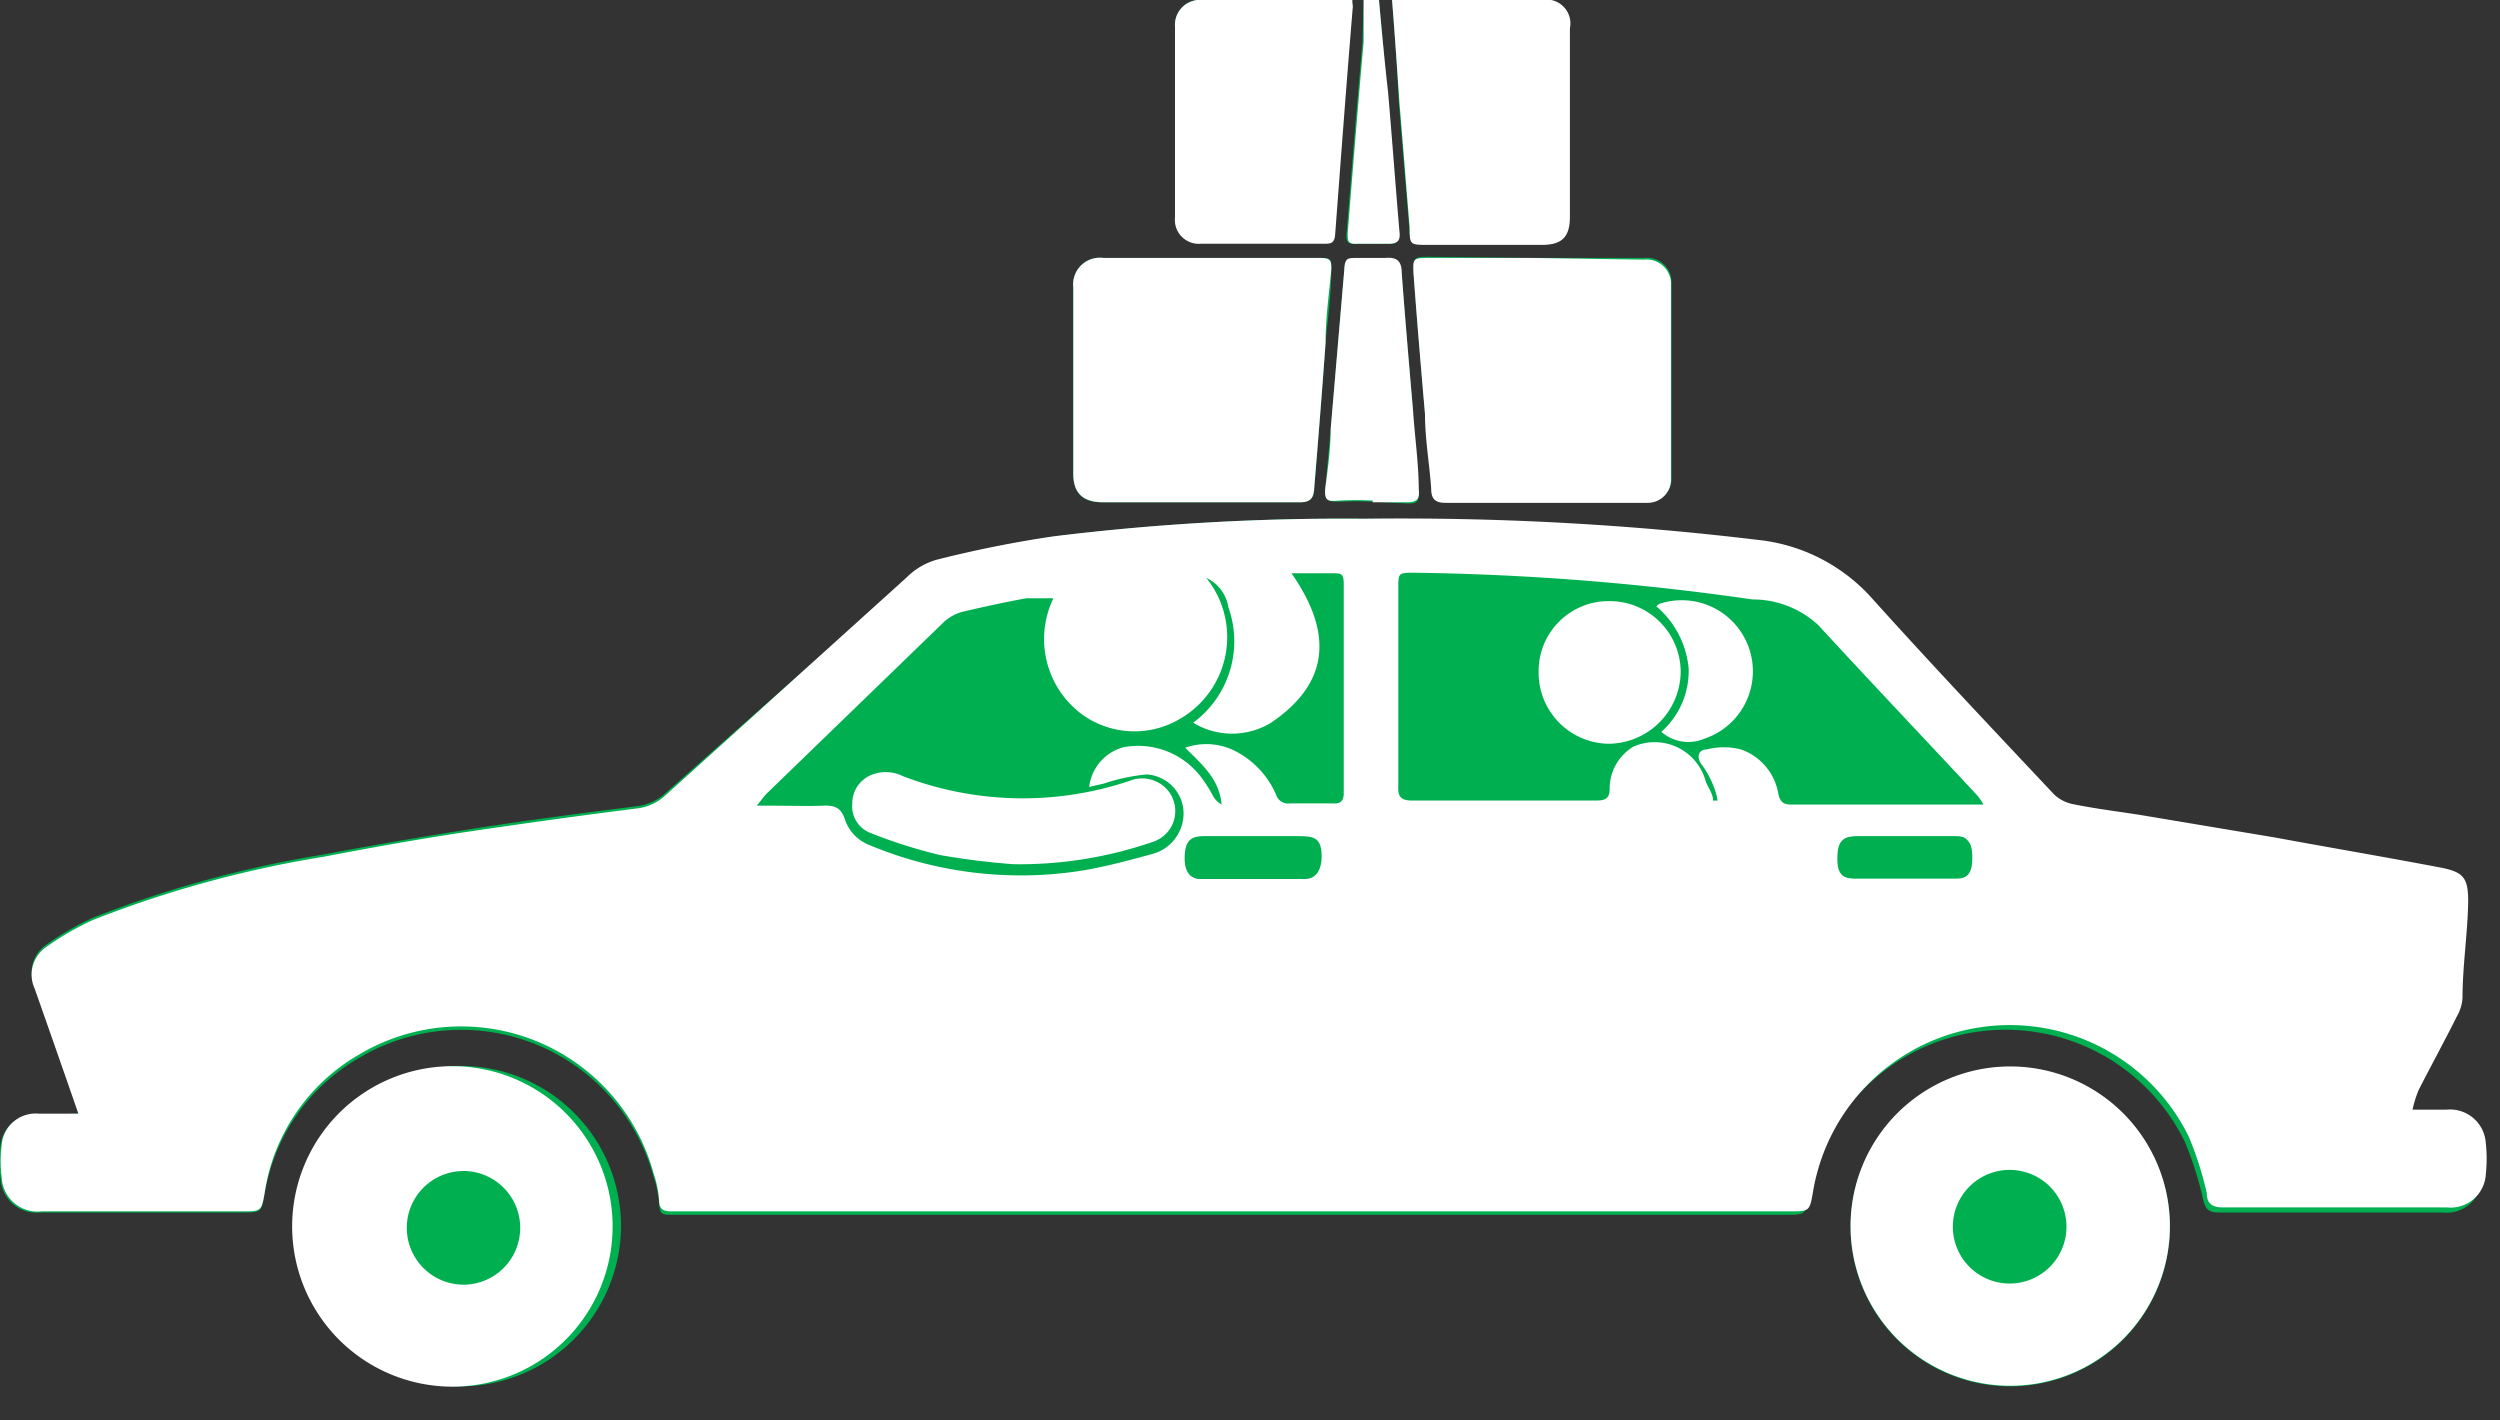 <?xml version="1.0" ?>
<svg xmlns="http://www.w3.org/2000/svg" width="44" height="25" viewBox="0 0 44 25">
  <rect x="0" y="0" width="44" height="25" fill="#333333" stroke="none"/>
  <path d="M1.38 19.6l-0.07-0.24c-0.24-0.66-0.47-1.32-0.7-2a0.59 0.59 0 0 1 0.2-0.73 5 5 0 0 1 0.83-0.48 19.6 19.6 0 0 1 4.05-1.11c0.89-0.17 1.78-0.32 2.67-0.46 0.89 -0.14 1.89-0.27 2.84-0.39 0.19 -0.02 0.37 -0.1 0.51 -0.23l4.29-3.8a1.2 1.2 0 0 1 0.53-0.31 20.65 20.65 0 0 1 2.05-0.41A41.55 41.55 0 0 1 24 9.13a52.2 52.2 0 0 1 6.85 0.46 3.13 3.13 0 0 1 2 1c1.06 1.18 2.15 2.33 3.23 3.48a0.67 0.67 0 0 0 0.32 0.17 c0.39 0.08 0.79 0.13 1.18 0.19 l2.39 0.4 c1 0.17 2 0.34 2.92 0.53 0.4 0.08 0.49 0.18 0.48 0.6 0 0.57 0 1.13-0.1 1.7a0.75 0.75 0 0 1-0.1 0.32 c-0.22 0.44 -0.45 0.86 -0.67 1.29a2.08 2.08 0 0 0-0.11 0.35 h0.6a0.63 0.63 0 0 1 0.69 0.59 c0.02 0.183 0.02 0.367 0 0.55a0.62 0.62 0 0 1-0.69 0.58 h-3.94c-0.2 0-0.24-0.08-0.28-0.25a6 6 0 0 0-0.32-1 3.51 3.51 0 0 0-6.61 0.94 c-0.06 0.35 -0.06 0.35 -0.42 0.35 h-19.6c-0.15 0-0.21 0-0.22-0.2a2 2 0 0 0-0.1-0.48 3.51 3.51 0 0 0-5.18-2.08A3.39 3.39 0 0 0 4.66 21c-0.06 0.34 -0.06 0.34 -0.4 0.34 H0.71a0.63 0.63 0 0 1-0.7-0.6 2.18 2.18 0 0 1 0-0.57 0.6 0.6 0 0 1 0.65-0.55l0.72-0.02zm6.75 4.8a2.82 2.82 0 1 1 2.8-2.83 2.83 2.83 0 0 1-2.8 2.83zm24.44-2.81a2.81 2.81 0 1 1 5.62 0 2.81 2.81 0 0 1-5.62 0zM21.3 4.54h1.93c0.16 0 0.22 0 0.2 0.21 0 0.43-0.06 0.85 -0.1 1.28-0.06 0.85 -0.13 1.71-0.2 2.56 0 0.17-0.06 0.25 -0.25 0.25 h-3.49c-0.34 0-0.5-0.17-0.5-0.5V5.06a0.47 0.47 0 0 1 0.53-0.52h1.88zm5.7 0h1.94a0.43 0.43 0 0 1 0.48 0.43 v3.44a0.41 0.41 0 0 1-0.41 0.42 h-3.57c-0.18 0-0.24-0.07-0.25-0.24 0-0.44-0.07-0.88-0.11-1.32-0.07-0.81-0.14-1.63-0.2-2.45 0-0.3 0-0.3 0.28 -0.3l1.84 0.02 zM23.8 0a0.78 0.78 0 0 0 0 0.09c-0.11 1.34-0.21 2.68-0.31 4 0 0.14-0.08 0.18 -0.21 0.18 h-2.15a0.42 0.42 0 0 1-0.45-0.46V0.47a0.44 0.44 0 0 1 0.48-0.47h2.64zm0.7 0h2.64a0.42 0.42 0 0 1 0.48 0.48 V3.8c0 0.35-0.14 0.49 -0.49 0.49 h-2c-0.3 0-0.31 0-0.33-0.31l-0.18-2.17c-0.03-0.59-0.07-1.18-0.12-1.81zm-0.34 8.83a5.61 5.61 0 0 0-0.58 0c-0.19 0-0.27 0-0.25-0.26 0.02 -0.26 0.06 -0.69 0.09 -1l0.24-2.81c0-0.15 0.06 -0.21 0.21 -0.2h0.51c0.21 0 0.28 0.06 0.29 0.26 0.06 0.81 0.13 1.62 0.2 2.43 0 0.46 0.06 0.93 0.1 1.39 0 0.17 0 0.23-0.21 0.22 l-0.6-0.03zM24.27 0c0.05 0.56 0.1 1.09 0.14 1.62 0.07 0.81 0.13 1.63 0.2 2.45 0 0.16 0 0.24-0.2 0.22 h-0.53c-0.14 0-0.2 0-0.18-0.19 0.09 -1.12 0.18 -2.24 0.28 -3.36L24 0h0.27z" fill="#00B050"/>
  <path d="M1.38 19.6h-0.7a0.6 0.6 0 0 0-0.65 0.55 2.18 2.18 0 0 0 0 0.57 0.63 0.63 0 0 0 0.7 0.6 h3.53c0.34 0 0.34 0 0.4-0.34a3.39 3.39 0 0 1 1.66-2.42 3.51 3.51 0 0 1 5.18 2.08 2 2 0 0 1 0.1 0.48 c0 0.16 0.07 0.2 0.22 0.2h19.67c0.36 0 0.36 0 0.42-0.35a3.51 3.51 0 0 1 6.61-0.97 6 6 0 0 1 0.32 1c0 0.17 0.08 0.25 0.28 0.25h3.94a0.62 0.62 0 0 0 0.69-0.58 2.53 2.53 0 0 0 0-0.55 0.63 0.63 0 0 0-0.69-0.59h-0.6a2.08 2.08 0 0 1 0.11-0.35c0.22-0.43 0.45 -0.85 0.67 -1.29a0.75 0.75 0 0 0 0.1-0.32c0-0.57 0.09 -1.13 0.1 -1.7 0-0.42-0.08-0.52-0.48-0.6-1-0.19-2-0.36-2.92-0.53l-2.39-0.4c-0.39-0.06-0.79-0.11-1.18-0.19a0.67 0.67 0 0 1-0.32-0.17c-1.08-1.15-2.17-2.3-3.23-3.48a3.13 3.13 0 0 0-2-1A52.2 52.2 0 0 0 24 9.13a41.55 41.55 0 0 0-5.46 0.31 20.65 20.65 0 0 0-2.05 0.41 1.2 1.2 0 0 0-0.53 0.31 L11.71 14a0.89 0.89 0 0 1-0.51 0.23 c-0.95 0.12 -1.89 0.25 -2.84 0.39 s-1.78 0.29 -2.67 0.46 a19.6 19.6 0 0 0-4.05 1.11 5 5 0 0 0-0.83 0.48 0.59 0.59 0 0 0-0.2 0.73 c0.23 0.65 0.46 1.31 0.7 2l0.07 0.2 zm28.85-5.51h-0.08c0-0.12-0.09-0.23-0.13-0.34a0.93 0.93 0 0 0-1.27-0.61 0.86 0.86 0 0 0-0.42 0.75 c0 0.17-0.09 0.2 -0.24 0.2 h-3.23c-0.21 0-0.26-0.07-0.25-0.26v-3.47c0-0.28 0-0.28 0.29 -0.28a45.43 45.43 0 0 1 5.94 0.47 A1.7 1.7 0 0 1 32 11c0.92 1 1.87 2 2.8 3 0.041 0.05 0.078 0.104 0.11 0.16 h-3.4c-0.13 0-0.18-0.06-0.21-0.18a1 1 0 0 0-0.66-0.79 1.21 1.21 0 0 0-0.6 0c-0.14 0-0.2 0.13 -0.08 0.28 0.082 0.114 0.15 0.239 0.2 0.37 0.033 0.08 0.056 0.164 0.07 0.25 zM21 12.72c0.42 0.256 0.95 0.256 1.37 0 1.05-0.71 1.08-1.6 0.36 -2.63h0.73c0.14 0 0.19 0 0.19 0.19 v3.68c0 0.14-0.06 0.19 -0.19 0.18 h-0.76a0.22 0.22 0 0 1-0.24-0.15 1.55 1.55 0 0 0-0.68-0.75 1.12 1.12 0 0 0-0.92-0.08c0.3 0.3 0.6 0.55 0.64 1a0.44 0.44 0 0 1-0.14-0.13 2.32 2.32 0 0 0-0.19-0.31 1.39 1.39 0 0 0-1.39-0.57 0.82 0.82 0 0 0-0.61 0.7 l0.26-0.06a3.35 3.35 0 0 1 0.75-0.16c0.35 0.02 0.63 0.3 0.65 0.65 a0.74 0.74 0 0 1-0.55 0.75 c-0.4 0.11 -0.81 0.22 -1.22 0.29 a6.91 6.91 0 0 1-3.79-0.46 0.74 0.74 0 0 1-0.39-0.41c-0.07-0.24-0.19-0.28-0.4-0.27-0.21 0.01 -0.62 0-0.94 0h-0.22l0.15-0.19 3.15-3.05a0.79 0.79 0 0 1 0.31-0.17c0.38-0.09 0.75 -0.17 1.13-0.24h0.48a1.65 1.65 0 0 0 0.46 2.01 1.57 1.57 0 0 0 1.77 0.11 1.66 1.66 0 0 0 0.46-2.48 0.69 0.69 0 0 1 0.39 0.52 1.78 1.78 0 0 1-0.62 2.03zm1.09 2h0.86c0.22 0 0.3 0.09 0.31 0.31 0.01 0.22 -0.06 0.43 -0.28 0.44 h-1.83c-0.2 0-0.27-0.15-0.26-0.41 0.01 -0.26 0.09 -0.33 0.3 -0.34h0.9zm11.46 0h0.87c0.2 0 0.28 0.11 0.29 0.3 0.01 0.19 0 0.44-0.24 0.44 h-1.82c-0.21 0-0.28-0.16-0.26-0.43 0.02 -0.27 0.1 -0.3 0.3 -0.31h0.86z" fill="#FFF"/>
  <path d="M8.13 24.4a2.82 2.82 0 1 0-0.336-5.63 2.82 2.82 0 0 0 0.336 5.63zm0-1.79a1 1 0 1 1 0.06-2 1 1 0 1 1-0.07 2h0.01zM32.57 21.59a2.81 2.81 0 1 0 5.62-0.021 2.81 2.81 0 0 0-5.62 0.021 zm2.8 1a1 1 0 1 1 0-2 1 1 0 0 1 0 2zM21.3 4.54h-1.88a0.47 0.47 0 0 0-0.53 0.52 v3.28c0 0.33 0.16 0.49 0.5 0.5h3.49c0.19 0 0.24-0.08 0.25 -0.25 0.07 -0.85 0.14 -1.71 0.2 -2.56 0-0.43 0.06 -0.85 0.1 -1.28 0-0.16 0-0.21-0.2-0.21H21.3zM27 4.54h-1.84c-0.29 0-0.3 0-0.28 0.3 0.06 0.82 0.13 1.64 0.2 2.45 0 0.44 0.08 0.88 0.11 1.32 0 0.17 0.07 0.24 0.25 0.24H29a0.41 0.41 0 0 0 0.41-0.42V5a0.43 0.43 0 0 0-0.48-0.43L27 4.54zM23.8 0h-2.64a0.44 0.44 0 0 0-0.48 0.47 v3.36a0.42 0.42 0 0 0 0.45 0.46 h2.16c0.13 0 0.2 0 0.21-0.18 0.1 -1.33 0.2 -2.67 0.31 -4A0.78 0.78 0 0 1 23.8 0zM24.5 0c0.05 0.62 0.09 1.21 0.13 1.8l0.18 2.2c0 0.31 0 0.31 0.33 0.31h2c0.35 0 0.49-0.14 0.49 -0.49V0.5a0.42 0.42 0 0 0-0.49-0.5H24.5zM24.16 8.84h0.6c0.17 0 0.23-0.05 0.21 -0.22 0-0.46-0.07-0.93-0.1-1.39-0.07-0.81-0.14-1.62-0.2-2.43 0-0.2-0.08-0.28-0.29-0.26h-0.51c-0.15 0-0.2 0-0.21 0.2 l-0.24 2.81c0 0.35-0.05 0.7 -0.09 1-0.04 0.3 0.06 0.27 0.25 0.26 0.193-0.01 0.387 -0.01 0.58 0v0.03zM24.27 0H24v0.74c-0.1 1.12-0.19 2.24-0.28 3.36 0 0.15 0 0.2 0.18 0.19h0.53c0.18 0 0.22-0.06 0.2 -0.22-0.07-0.82-0.13-1.64-0.2-2.45-0.06-0.53-0.11-1.06-0.16-1.62z" fill="#FFF"/>
  <path d="M22 14.72h-0.85c-0.21 0-0.29 0.11 -0.3 0.34 -0.01 0.23 0.06 0.4 0.26 0.41 h1.78c0.22 0 0.3-0.15 0.28 -0.44-0.02-0.29-0.09-0.3-0.31-0.31H22zM33.5 14.72h-0.86c-0.2 0-0.29 0.1 -0.3 0.31 -0.01 0.21 0 0.43 0.26 0.43h1.82c0.2 0 0.25-0.13 0.24 -0.44-0.01-0.31-0.09-0.3-0.29-0.3h-0.87z" fill="#00B050"/>
  <path d="M27.08 11.82a1.25 1.25 0 0 0 1.23 1.27 1.28 1.28 0 0 0 1.27-1.26c0-0.69-0.56-1.25-1.25-1.25a1.23 1.23 0 0 0-1.25 1.24z" fill="#FFF"/>
  <path d="M29.15 10.67c0.325 0.275 0.53 0.666 0.57 1.09a1.43 1.43 0 0 1-0.48 1.12 0.72 0.72 0 0 0 0.76 0.12 1.25 1.25 0 0 0-0.8-2.37l-0.05 0.04 zM17.83 15.21a7.19 7.19 0 0 0 2.45-0.39 0.57 0.57 0 0 0 0.065-1.067 0.58 0.58 0 0 0-0.455-0.013 5.9 5.9 0 0 1-4-0.08 0.67 0.67 0 0 0-0.6 0 0.54 0.54 0 0 0-0.29 0.49 0.5 0.5 0 0 0 0.32 0.51 c0.4 0.16 0.811 0.29 1.23 0.39 0.424 0.074 0.851 0.127 1.28 0.16 z" fill="#FFF"/>
</svg>
